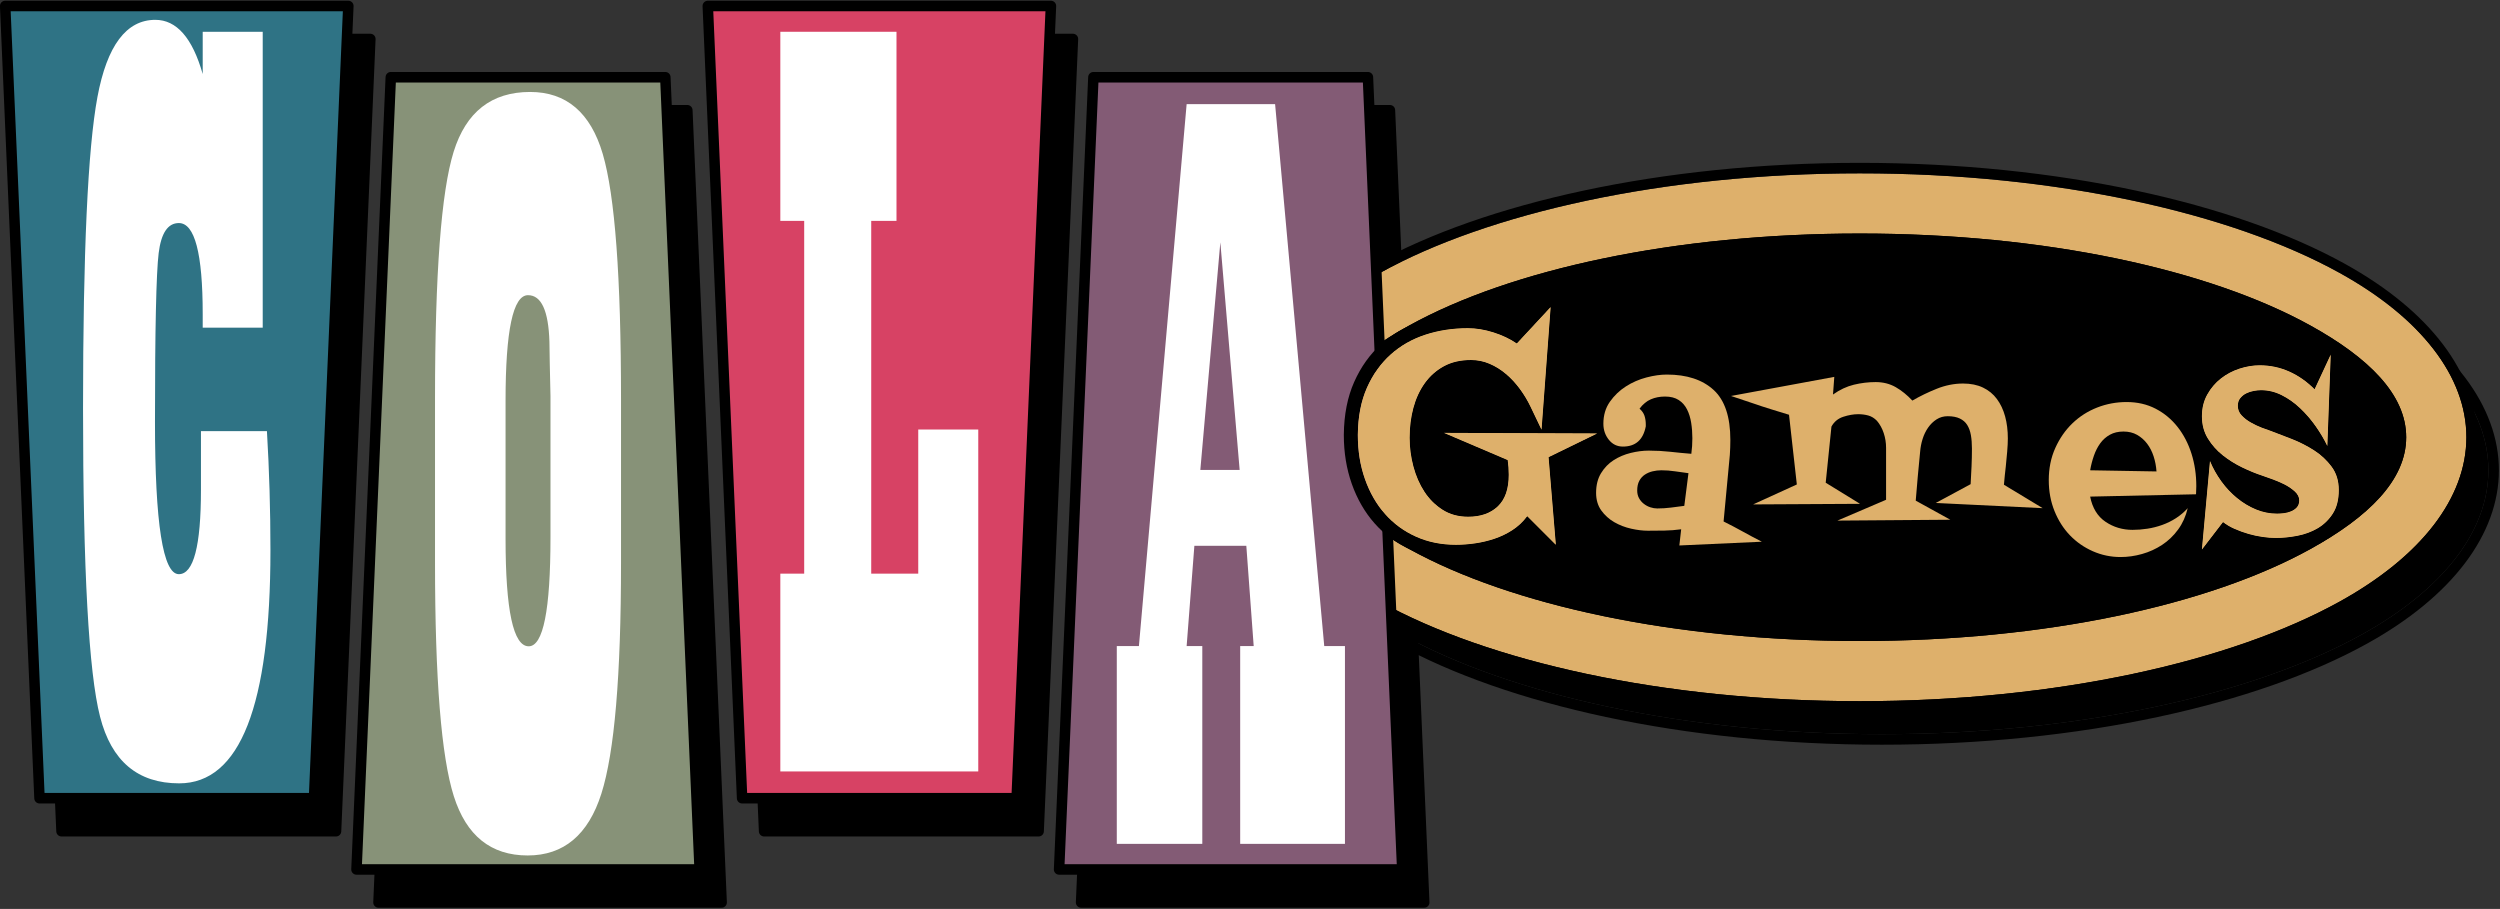 <?xml version="1.0" encoding="UTF-8" standalone="no"?>
<!DOCTYPE svg PUBLIC "-//W3C//DTD SVG 1.1//EN" "http://www.w3.org/Graphics/SVG/1.1/DTD/svg11.dtd">
<svg width="100%" height="100%" viewBox="0 0 3020 1098" version="1.1" xmlns="http://www.w3.org/2000/svg" xmlns:xlink="http://www.w3.org/1999/xlink" xml:space="preserve" xmlns:serif="http://www.serif.com/" style="fill-rule:evenodd;clip-rule:evenodd;stroke-linecap:round;stroke-linejoin:round;stroke-miterlimit:1.5;">
    <rect x="0" y="0" width="3020" height="1098" fill="#333333" stroke="none"/>
    <g transform="matrix(1,0,0,1,-113.411,-1383.83)">
        <g transform="matrix(0.968,0,0,0.968,-198.074,1244.97)">
            <g>
                <g transform="matrix(1,0,0,1,27.46,41.191)">
                    <g transform="matrix(0.735,0,0,1.198,1735.61,-1219.97)">
                        <path d="M1234.13,1318.66C899.738,1318.66 603.35,1359.96 419.537,1422.34C280.469,1469.54 204.224,1530.62 204.224,1593.58C204.224,1656.54 280.469,1717.62 419.537,1764.81C603.35,1827.2 899.738,1868.49 1234.13,1868.49C1568.52,1868.49 1864.9,1827.2 2048.72,1764.81C2187.78,1717.62 2264.03,1656.54 2264.03,1593.58C2264.03,1530.62 2187.78,1469.54 2048.72,1422.34C1864.9,1359.96 1568.52,1318.66 1234.13,1318.66ZM1234.13,1381.34C1548.01,1381.34 1826.71,1418.62 1999.25,1477.18C2097.82,1510.64 2161.85,1548.95 2161.85,1593.58C2161.85,1638.2 2097.82,1676.52 1999.25,1709.98C1826.71,1768.53 1548.01,1805.82 1234.13,1805.82C920.248,1805.82 641.544,1768.53 469.006,1709.98C370.43,1676.52 306.402,1638.2 306.402,1593.58C306.402,1548.95 370.43,1510.64 469.006,1477.18C641.544,1418.62 920.248,1381.34 1234.13,1381.34Z"/>
                        <path d="M1234.13,1307.71C896.154,1307.71 596.676,1349.71 410.893,1412.76C264.724,1462.37 186.37,1527.41 186.37,1593.58C186.37,1659.75 264.724,1724.79 410.893,1774.4C596.676,1837.45 896.154,1879.45 1234.13,1879.45C1572.1,1879.45 1871.58,1837.45 2057.36,1774.4C2203.53,1724.79 2281.88,1659.75 2281.88,1593.58C2281.88,1527.41 2203.53,1462.37 2057.36,1412.76C1871.58,1349.71 1572.1,1307.71 1234.13,1307.71ZM1234.13,1318.66C899.738,1318.66 603.35,1359.96 419.537,1422.34C280.469,1469.54 204.224,1530.62 204.224,1593.58C204.224,1656.54 280.469,1717.62 419.537,1764.81C603.35,1827.2 899.738,1868.49 1234.13,1868.49C1568.52,1868.49 1864.9,1827.2 2048.72,1764.81C2187.78,1717.62 2264.03,1656.54 2264.03,1593.58C2264.03,1530.62 2187.78,1469.54 2048.72,1422.34C1864.9,1359.96 1568.52,1318.66 1234.13,1318.66ZM1234.13,1381.34C1548.01,1381.34 1826.71,1418.62 1999.25,1477.18C2097.82,1510.64 2161.85,1548.95 2161.85,1593.58C2161.85,1638.2 2097.82,1676.52 1999.25,1709.98C1826.71,1768.53 1548.01,1805.82 1234.13,1805.82C920.248,1805.82 641.544,1768.53 469.006,1709.98C370.43,1676.52 306.402,1638.2 306.402,1593.58C306.402,1548.95 370.43,1510.64 469.006,1477.18C641.544,1418.62 920.248,1381.34 1234.13,1381.34ZM1234.13,1392.29C1544.42,1392.29 1820.03,1428.88 1990.6,1486.77C2037.91,1502.82 2077.04,1519.95 2104.23,1538.51C2129.3,1555.62 2144,1573.83 2144,1593.58C2144,1613.33 2129.3,1631.53 2104.23,1648.65C2077.04,1667.21 2037.91,1684.34 1990.6,1700.39C1820.03,1758.28 1544.42,1794.87 1234.13,1794.87C923.832,1794.87 648.219,1758.28 477.65,1700.39C430.342,1684.34 391.21,1667.21 364.018,1648.65C338.948,1631.53 324.256,1613.33 324.256,1593.58C324.256,1573.83 338.948,1555.62 364.018,1538.51C391.21,1519.95 430.342,1502.82 477.65,1486.77C648.219,1428.88 923.832,1392.29 1234.13,1392.29Z"/>
                    </g>
                    <g transform="matrix(-0.54,0,0,-0.542,976.266,1346.37)">
                        <path d="M1200,2205.59L407.02,2205.59L486.318,381.576L1120.7,381.576L1200,2205.59Z" style="stroke:black;stroke-width:24.25px;"/>
                    </g>
                    <g transform="matrix(-0.54,0,0,-0.542,1853.06,1346.37)">
                        <path d="M1200,2205.59L407.02,2205.59L486.318,381.576L1120.7,381.576L1200,2205.59Z" style="stroke:black;stroke-width:24.25px;"/>
                    </g>
                    <g transform="matrix(-0.54,0,0,0.542,2291.46,33.024)">
                        <path d="M1200,2205.59L407.02,2205.59L486.318,381.576L1120.7,381.576L1200,2205.59Z" style="stroke:black;stroke-width:24.25px;"/>
                    </g>
                    <g transform="matrix(-0.54,0,0,0.542,1414.66,33.024)">
                        <path d="M1200,2205.59L407.02,2205.59L486.318,381.576L1120.7,381.576L1200,2205.59Z" style="stroke:black;stroke-width:24.25px;"/>
                    </g>
                </g>
                <g transform="matrix(1,0,0,1,1548.27,-633.619)">
                    <g transform="matrix(0.735,0,0,1.198,187.335,-586.355)">
                        <ellipse cx="1234.13" cy="1593.58" rx="978.814" ry="243.579"/>
                    </g>
                    <g transform="matrix(0.735,0,0,1.198,187.335,-586.355)">
                        <path d="M1234.13,1318.66C899.738,1318.66 603.35,1359.96 419.537,1422.34C280.469,1469.54 204.224,1530.62 204.224,1593.58C204.224,1656.54 280.469,1717.62 419.537,1764.81C603.35,1827.2 899.738,1868.49 1234.13,1868.49C1568.52,1868.49 1864.9,1827.2 2048.72,1764.81C2187.78,1717.62 2264.03,1656.54 2264.03,1593.58C2264.03,1530.62 2187.78,1469.54 2048.72,1422.34C1864.9,1359.96 1568.52,1318.66 1234.13,1318.66ZM1234.13,1381.34C1548.01,1381.34 1826.71,1418.62 1999.25,1477.18C2097.82,1510.64 2161.85,1548.95 2161.85,1593.58C2161.85,1638.2 2097.82,1676.52 1999.25,1709.98C1826.71,1768.53 1548.01,1805.82 1234.13,1805.82C920.248,1805.82 641.544,1768.53 469.006,1709.98C370.43,1676.52 306.402,1638.2 306.402,1593.58C306.402,1548.95 370.43,1510.64 469.006,1477.18C641.544,1418.62 920.248,1381.34 1234.13,1381.34Z" style="fill:rgb(222,176,107);"/>
                        <path d="M1234.13,1307.71C896.154,1307.71 596.676,1349.71 410.893,1412.76C264.724,1462.37 186.37,1527.41 186.37,1593.58C186.37,1659.75 264.724,1724.79 410.893,1774.4C596.676,1837.45 896.154,1879.45 1234.13,1879.45C1572.1,1879.45 1871.58,1837.45 2057.36,1774.4C2203.53,1724.79 2281.88,1659.75 2281.88,1593.58C2281.88,1527.41 2203.53,1462.37 2057.36,1412.76C1871.58,1349.71 1572.1,1307.71 1234.13,1307.71ZM1234.13,1318.66C899.738,1318.66 603.35,1359.96 419.537,1422.34C280.469,1469.54 204.224,1530.62 204.224,1593.58C204.224,1656.54 280.469,1717.62 419.537,1764.81C603.35,1827.2 899.738,1868.49 1234.13,1868.49C1568.52,1868.49 1864.9,1827.2 2048.72,1764.81C2187.78,1717.62 2264.03,1656.54 2264.03,1593.58C2264.03,1530.62 2187.78,1469.54 2048.72,1422.34C1864.9,1359.96 1568.52,1318.66 1234.13,1318.66ZM1234.13,1381.34C1548.01,1381.34 1826.71,1418.62 1999.25,1477.18C2097.82,1510.64 2161.85,1548.95 2161.85,1593.58C2161.85,1638.2 2097.82,1676.52 1999.25,1709.98C1826.71,1768.53 1548.01,1805.82 1234.13,1805.82C920.248,1805.82 641.544,1768.53 469.006,1709.98C370.43,1676.52 306.402,1638.2 306.402,1593.58C306.402,1548.95 370.43,1510.64 469.006,1477.18C641.544,1418.62 920.248,1381.34 1234.13,1381.34ZM1234.13,1392.29C1544.42,1392.29 1820.03,1428.88 1990.6,1486.77C2037.91,1502.82 2077.04,1519.95 2104.23,1538.51C2129.3,1555.62 2144,1573.83 2144,1593.58C2144,1613.33 2129.3,1631.53 2104.23,1648.65C2077.04,1667.21 2037.91,1684.34 1990.6,1700.39C1820.03,1758.28 1544.42,1794.87 1234.13,1794.87C923.832,1794.87 648.219,1758.28 477.65,1700.39C430.342,1684.34 391.21,1667.21 364.018,1648.65C338.948,1631.53 324.256,1613.33 324.256,1593.58C324.256,1573.83 338.948,1555.62 364.018,1538.51C391.21,1519.95 430.342,1502.82 477.65,1486.77C648.219,1428.88 923.832,1392.29 1234.13,1392.29Z"/>
                    </g>
                </g>
                <g transform="matrix(1,0,0,1,17.403,-60.61)">
                    <g transform="matrix(1,0,0,1,0,-150)">
                        <g transform="matrix(-0.54,0,0,-0.542,958.863,1556.98)">
                            <path d="M1200,2205.59L407.02,2205.59L486.318,381.576L1120.7,381.576L1200,2205.59Z" style="fill:rgb(47,115,133);stroke:black;stroke-width:24.25px;"/>
                        </g>
                        <g transform="matrix(1.699,0,0,3.889,-121.841,-6069.53)">
                            <path d="M399.757,1675.49L399.757,1661.93L443.836,1661.93L443.836,1756.87L399.757,1756.87L399.757,1752.52C399.757,1733.05 393.915,1723.31 382.229,1723.31C374.152,1723.31 369.212,1726.53 367.407,1732.96C365.603,1739.39 364.701,1757.45 364.701,1787.12C364.701,1819.7 370.543,1835.98 382.229,1835.98C393.055,1835.98 398.469,1826.94 398.469,1808.86L398.469,1790.08L446.93,1790.08C448.648,1802.71 449.507,1815.47 449.507,1828.33C449.507,1878.18 427.167,1903.1 382.487,1903.1C352.07,1903.1 332.694,1895.97 324.359,1881.71C316.025,1867.46 311.857,1834.48 311.857,1782.78C311.857,1732.7 315.38,1699.4 322.426,1682.88C329.472,1666.36 343.649,1658.1 364.958,1658.1C380.596,1658.1 392.196,1663.9 399.757,1675.49Z" style="fill:white;fill-rule:nonzero;"/>
                        </g>
                    </g>
                    <g transform="matrix(1,0,0,1,10.221,-60)">
                        <g transform="matrix(-0.54,0,0,0.542,1387.04,153.634)">
                            <path d="M1200,2205.59L407.02,2205.59L486.318,381.576L1120.7,381.576L1200,2205.59Z" style="fill:rgb(135,146,120);stroke:black;stroke-width:24.25px;"/>
                        </g>
                        <g transform="matrix(1.699,0,0,3.889,41.786,-6069.53)">
                            <path d="M468.067,1809.21L468.067,1756.35C468.067,1716.47 472.621,1690.13 481.729,1677.32C490.837,1664.51 509.568,1658.1 537.923,1658.1C564.559,1658.1 582.345,1664.74 591.281,1678.01C600.218,1691.29 604.686,1717.51 604.686,1756.69L604.686,1809.21C604.686,1845.37 599.874,1870.06 590.25,1883.28C580.627,1896.49 562.583,1903.1 536.118,1903.1C509.138,1903.1 491.051,1896.76 481.858,1884.06C472.664,1871.37 468.067,1846.42 468.067,1809.21ZM519.879,1757.22L519.879,1801.38C519.879,1824.45 525.55,1835.98 536.892,1835.98C547.546,1835.98 552.874,1824.33 552.874,1801.03L552.874,1755.65L552.358,1745.39L552.1,1738.26C551.413,1728.29 546.171,1723.31 536.376,1723.31C525.378,1723.31 519.879,1734.61 519.879,1757.22Z" style="fill:white;fill-rule:nonzero;"/>
                        </g>
                    </g>
                    <g transform="matrix(1,0,0,1,20.442,-150)">
                        <g transform="matrix(-0.54,0,0,-0.542,1815.22,1556.98)">
                            <path d="M1200,2205.59L407.02,2205.59L486.318,381.576L1120.7,381.576L1200,2205.59Z" style="fill:rgb(215,66,100);stroke:black;stroke-width:24.25px;"/>
                        </g>
                        <g transform="matrix(1.699,0,0,3.889,192.274,-6069.53)">
                            <path d="M772.495,1789.56L772.495,1899.28L627.112,1899.28L627.112,1835.81L644.64,1835.81L644.64,1722.61L627.112,1722.61L627.112,1661.93L712.434,1661.93L712.434,1722.61L693.874,1722.61L693.874,1835.81L728.416,1835.81L728.416,1789.56L772.495,1789.56Z" style="fill:white;fill-rule:nonzero;"/>
                        </g>
                    </g>
                    <g transform="matrix(1,0,0,1,0,-60)">
                        <g transform="matrix(-0.54,0,0,0.542,2274.06,153.634)">
                            <path d="M1200,2205.59L407.02,2205.59L486.318,381.576L1120.7,381.576L1200,2205.59Z" style="fill:rgb(131,91,117);stroke:black;stroke-width:24.25px;"/>
                        </g>
                        <g transform="matrix(1.05,0,0,1.05,-161.533,-1551.5)">
                            <path d="M1872.67,2732.07L1771.04,2732.07L1771.04,2496.97L1797.33,2496.97L1854.06,1852.86L1959.19,1852.86L2017.6,2496.97L2042.21,2496.97L2042.21,2732.07L1917.69,2732.07L1917.69,2496.97L1933.75,2496.97L1924.99,2377.81L1863.24,2377.81L1854.06,2496.97L1872.67,2496.97L1872.67,2732.07ZM1917.06,2287.63L1894.11,2017.11L1870.33,2287.63L1917.06,2287.63Z" style="fill:white;fill-rule:nonzero;"/>
                        </g>
                    </g>
                </g>
                <g transform="matrix(0.865,0,0,1.196,1586.03,-2130.79)">
                    <g transform="matrix(1,0,0,1,2.481,0)">
                        <path d="M840.248,2353.82L770.055,2378.56L780.565,2469.98L739.275,2440.11C733.269,2445.95 726.199,2450.77 718.066,2454.6C709.934,2458.42 701.3,2461.43 692.166,2463.65C683.032,2465.86 673.711,2467.47 664.201,2468.47C654.692,2469.48 645.433,2469.98 636.424,2469.98C615.404,2469.98 596.197,2467.17 578.805,2461.53C561.413,2455.9 546.524,2448.01 534.137,2437.85C521.75,2427.69 512.115,2415.57 505.233,2401.49C498.352,2387.41 494.911,2372.02 494.911,2355.32C495.161,2336.42 499.54,2320.02 508.049,2306.14C516.557,2292.26 527.943,2280.7 542.207,2271.44C556.471,2262.19 573.175,2255.3 592.319,2250.77C611.462,2246.25 631.92,2243.99 653.691,2243.99C665.453,2243.99 677.715,2245.44 690.477,2248.36C703.24,2251.28 714.501,2255.15 724.26,2259.98L773.058,2221.96L759.92,2349.89L744.154,2326.06C739.9,2319.62 734.77,2313.43 728.764,2307.5C722.759,2301.57 716.065,2296.34 708.682,2291.81C701.3,2287.28 693.355,2283.71 684.847,2281.1C676.338,2278.48 667.455,2277.18 658.195,2277.18C643.181,2277.18 630.168,2279.34 619.157,2283.66C608.147,2287.99 598.95,2293.87 591.568,2301.31C584.186,2308.76 578.68,2317.36 575.052,2327.11C571.423,2336.87 569.609,2347.28 569.609,2358.34C569.609,2368.4 571.423,2378.36 575.052,2388.21C578.68,2398.07 583.998,2406.87 591.005,2414.62C598.012,2422.36 606.77,2428.64 617.28,2433.47C627.791,2438.3 640.053,2440.72 654.066,2440.72C672.084,2440.72 686.348,2437.09 696.858,2429.85C707.369,2422.61 712.624,2411.65 712.624,2396.96C712.624,2394.35 712.499,2391.73 712.248,2389.12C711.998,2386.5 711.623,2383.99 711.122,2381.58L619.157,2353.21L840.248,2353.82Z" style="fill:rgb(222,176,107);fill-rule:nonzero;"/>
                        <path d="M781.314,2339.03L793.224,2223.04C793.861,2216.85 789.016,2211.03 781.142,2208.55C773.268,2206.06 764.084,2207.45 758.239,2212L720.488,2241.41C713.1,2238.71 705.13,2236.37 696.569,2234.41C681.696,2231.01 667.397,2229.36 653.691,2229.36C629.689,2229.36 607.142,2231.88 586.037,2236.87C564.127,2242.05 545.032,2249.96 528.707,2260.55C512.389,2271.14 499.296,2284.33 489.563,2300.21C480.049,2315.73 474.97,2334.04 474.69,2355.18C474.689,2355.23 474.689,2355.28 474.689,2355.32C474.689,2373.79 478.558,2390.8 486.168,2406.37C493.964,2422.32 504.94,2436.02 518.972,2447.53C533.276,2459.26 550.46,2468.38 570.543,2474.89C590.434,2481.33 612.383,2484.61 636.424,2484.61C646.382,2484.61 656.616,2484.06 667.127,2482.95C677.825,2481.82 688.312,2480.01 698.587,2477.52C709.341,2474.91 719.507,2471.36 729.082,2466.86C732.802,2465.12 736.345,2463.2 739.71,2461.12C739.71,2461.12 766.266,2480.33 766.266,2480.33C772.266,2484.67 781.374,2485.84 789.072,2483.26C796.77,2480.67 801.421,2474.89 800.717,2468.77L791.354,2387.32C791.354,2387.32 849.106,2366.97 849.106,2366.97C857.559,2363.99 862.058,2357.19 859.962,2350.55C857.866,2343.92 849.728,2339.21 840.325,2339.19L781.314,2339.03ZM840.248,2353.82L770.055,2378.56L780.565,2469.98L739.275,2440.11C733.269,2445.95 726.199,2450.77 718.066,2454.6C709.934,2458.42 701.3,2461.43 692.166,2463.65C683.032,2465.86 673.711,2467.47 664.201,2468.47C654.692,2469.48 645.433,2469.98 636.424,2469.98C615.404,2469.98 596.197,2467.17 578.805,2461.53C561.413,2455.9 546.524,2448.01 534.137,2437.85C521.75,2427.69 512.115,2415.57 505.233,2401.49C498.352,2387.41 494.911,2372.02 494.911,2355.32C495.161,2336.42 499.54,2320.02 508.049,2306.14C516.557,2292.26 527.943,2280.7 542.207,2271.44C556.471,2262.19 573.175,2255.3 592.319,2250.77C611.462,2246.25 631.92,2243.99 653.691,2243.99C665.453,2243.99 677.715,2245.44 690.477,2248.36C703.24,2251.28 714.501,2255.15 724.26,2259.98L773.058,2221.96L759.92,2349.89L744.154,2326.06C739.9,2319.62 734.77,2313.43 728.764,2307.5C722.759,2301.57 716.065,2296.34 708.682,2291.81C701.3,2287.28 693.355,2283.71 684.847,2281.1C676.338,2278.48 667.455,2277.18 658.195,2277.18C643.181,2277.18 630.168,2279.34 619.157,2283.66C608.147,2287.99 598.95,2293.87 591.568,2301.31C584.186,2308.76 578.68,2317.36 575.052,2327.11C571.423,2336.87 569.609,2347.28 569.609,2358.34C569.609,2368.4 571.423,2378.36 575.052,2388.21C578.68,2398.07 583.998,2406.87 591.005,2414.62C598.012,2422.36 606.77,2428.64 617.28,2433.47C627.791,2438.3 640.053,2440.72 654.066,2440.72C672.084,2440.72 686.348,2437.09 696.858,2429.85C707.369,2422.61 712.624,2411.65 712.624,2396.96C712.624,2394.35 712.499,2391.73 712.248,2389.12C711.998,2386.5 711.623,2383.99 711.122,2381.58L619.157,2353.21L840.248,2353.82ZM730.222,2338.89L725.911,2332.37C722.191,2326.74 717.7,2321.33 712.449,2316.14C707.409,2311.16 701.803,2306.77 695.608,2302.97C689.823,2299.42 683.607,2296.61 676.939,2294.56C670.956,2292.72 664.707,2291.8 658.195,2291.8C646.911,2291.8 637.081,2293.27 628.806,2296.52C620.499,2299.78 613.567,2304.23 607.998,2309.84C601.974,2315.92 597.54,2322.95 594.579,2330.91C591.393,2339.48 589.831,2348.63 589.831,2358.34C589.831,2367.13 591.421,2375.83 594.593,2384.45C597.635,2392.71 602.049,2400.11 607.925,2406.6C613.315,2412.56 620.035,2417.41 628.12,2421.12C635.519,2424.52 644.201,2426.09 654.066,2426.09C666.125,2426.09 675.878,2424.11 682.912,2419.26C689.956,2414.41 692.402,2406.8 692.402,2396.96C692.402,2395.19 692.336,2393.42 692.201,2391.64L611.227,2366.67C602.375,2363.94 597.409,2357.08 599.352,2350.26C601.296,2343.44 609.611,2338.56 619.234,2338.58L730.222,2338.89Z"/>
                    </g>
                    <g transform="matrix(1,0,0,1,2.481,0)">
                        <path d="M840.248,2353.82L770.055,2378.56L780.565,2469.98L739.275,2440.11C733.269,2445.95 726.199,2450.77 718.066,2454.6C709.934,2458.42 701.3,2461.43 692.166,2463.65C683.032,2465.86 673.711,2467.47 664.201,2468.47C654.692,2469.48 645.433,2469.98 636.424,2469.98C615.404,2469.98 596.197,2467.17 578.805,2461.53C561.413,2455.9 546.524,2448.01 534.137,2437.85C521.75,2427.69 512.115,2415.57 505.233,2401.49C498.352,2387.41 494.911,2372.02 494.911,2355.32C495.161,2336.42 499.54,2320.02 508.049,2306.14C516.557,2292.26 527.943,2280.7 542.207,2271.44C556.471,2262.19 573.175,2255.3 592.319,2250.77C611.462,2246.25 631.92,2243.99 653.691,2243.99C665.453,2243.99 677.715,2245.44 690.477,2248.36C703.24,2251.28 714.501,2255.15 724.26,2259.98L773.058,2221.96L759.92,2349.89L744.154,2326.06C739.9,2319.62 734.77,2313.43 728.764,2307.5C722.759,2301.57 716.065,2296.34 708.682,2291.81C701.3,2287.28 693.355,2283.71 684.847,2281.1C676.338,2278.48 667.455,2277.18 658.195,2277.18C643.181,2277.18 630.168,2279.34 619.157,2283.66C608.147,2287.99 598.95,2293.87 591.568,2301.31C584.186,2308.76 578.68,2317.36 575.052,2327.11C571.423,2336.87 569.609,2347.28 569.609,2358.34C569.609,2368.4 571.423,2378.36 575.052,2388.21C578.68,2398.07 583.998,2406.87 591.005,2414.62C598.012,2422.36 606.77,2428.64 617.28,2433.47C627.791,2438.3 640.053,2440.72 654.066,2440.72C672.084,2440.72 686.348,2437.09 696.858,2429.85C707.369,2422.61 712.624,2411.65 712.624,2396.96C712.624,2394.35 712.499,2391.73 712.248,2389.12C711.998,2386.5 711.623,2383.99 711.122,2381.58L619.157,2353.21L840.248,2353.82Z" style="fill:rgb(222,176,107);fill-rule:nonzero;"/>
                    </g>
                    <g transform="matrix(1,0,0,1,8.685,6.144)">
                        <path d="M1071.55,2460.63L952.558,2464.55L955.186,2447.66C947.178,2448.46 939.17,2448.91 931.162,2449.01C923.154,2449.11 915.147,2449.16 907.139,2449.16C899.882,2449.16 891.874,2448.46 883.115,2447.05C874.357,2445.64 866.224,2443.38 858.716,2440.26C851.209,2437.14 844.953,2433.07 839.948,2428.04C834.943,2423.01 832.441,2416.88 832.441,2409.64C832.441,2401.59 834.818,2394.75 839.573,2389.12C844.327,2383.49 850.396,2378.96 857.778,2375.54C865.16,2372.12 873.356,2369.61 882.365,2368C891.373,2366.39 900.132,2365.58 908.64,2365.58C919.151,2365.58 929.411,2365.99 939.42,2366.79C949.43,2367.6 959.565,2368.3 969.825,2368.9C970.326,2366.29 970.701,2363.62 970.951,2360.91C971.201,2358.19 971.327,2355.43 971.327,2352.61C971.327,2347.18 970.763,2341.85 969.637,2336.62C968.511,2331.39 966.509,2326.71 963.631,2322.59C960.754,2318.46 956.75,2315.19 951.62,2312.78C946.49,2310.37 939.921,2309.16 931.913,2309.16C924.406,2309.16 917.586,2310.11 911.455,2312.03C905.325,2313.94 899.882,2317.2 895.127,2321.83C898.63,2324.05 901.008,2326.51 902.259,2329.22C903.51,2331.94 904.136,2335.01 904.136,2338.43L904.136,2340.24C900.382,2354.32 889.371,2361.36 871.104,2361.36C862.845,2361.36 856.089,2358.99 850.834,2354.27C845.579,2349.54 842.951,2343.96 842.951,2337.52C842.951,2328.67 846.079,2321.03 852.335,2314.59C858.591,2308.15 866.286,2302.82 875.42,2298.6C884.554,2294.37 894.439,2291.26 905.074,2289.24C915.71,2287.23 925.532,2286.23 934.541,2286.23C963.319,2286.23 985.778,2291.56 1001.92,2302.22C1018.06,2312.88 1026.13,2330.28 1026.13,2354.42C1026.13,2357.03 1026.07,2359.65 1025.94,2362.26C1025.82,2364.88 1025.63,2367.49 1025.38,2370.11L1016.37,2439.51C1025.88,2442.93 1035.14,2446.45 1044.15,2450.07C1053.16,2453.69 1062.29,2457.21 1071.55,2460.63ZM965.696,2389.12C959.19,2388.51 952.683,2387.86 946.177,2387.16C939.671,2386.45 933.164,2386.1 926.658,2386.1C922.404,2386.1 918.212,2386.45 914.083,2387.16C909.954,2387.86 906.2,2389.02 902.822,2390.63C899.444,2392.24 896.754,2394.4 894.752,2397.11C892.75,2399.83 891.749,2403.2 891.749,2407.22C891.749,2410.24 892.625,2412.91 894.376,2415.22C896.128,2417.53 898.443,2419.49 901.321,2421.1C904.198,2422.71 907.326,2423.92 910.705,2424.72C914.083,2425.53 917.399,2425.93 920.652,2425.93C927.158,2425.93 933.727,2425.63 940.359,2425.03C946.99,2424.42 953.434,2423.82 959.69,2423.21L965.696,2389.12Z" style="fill:rgb(222,176,107);fill-rule:nonzero;"/>
                    </g>
                    <g transform="matrix(1,0,0,1,9.925,6.144)">
                        <path d="M1475.52,2425.63L1321.24,2420.2L1371.54,2400.58C1372.04,2394.35 1372.48,2388.16 1372.86,2382.03C1373.23,2375.89 1373.42,2369.71 1373.42,2363.47C1373.42,2358.24 1372.92,2353.56 1371.92,2349.44C1370.92,2345.32 1369.16,2341.8 1366.66,2338.88C1364.16,2335.96 1360.59,2333.7 1355.96,2332.09C1351.34,2330.48 1345.52,2329.68 1338.51,2329.68C1332.5,2329.68 1327.12,2330.78 1322.37,2333C1317.62,2335.21 1313.55,2338.08 1310.17,2341.6C1306.79,2345.12 1304.16,2349.04 1302.29,2353.36C1300.41,2357.69 1299.22,2362.06 1298.72,2366.49C1297.47,2374.94 1296.34,2383.49 1295.34,2392.14C1294.34,2400.78 1293.34,2409.33 1292.34,2417.78L1342.26,2437.7L1179.36,2438.6L1249.55,2416.88L1249.55,2362.57C1249.55,2357.34 1248.42,2352.26 1246.17,2347.33C1243.92,2342.4 1240.66,2338.12 1236.41,2334.51C1232.66,2331.69 1228.46,2329.83 1223.84,2328.92C1219.21,2328.02 1214.39,2327.57 1209.38,2327.57C1202.63,2327.57 1195.43,2328.47 1187.8,2330.28C1180.17,2332.09 1174.48,2335.51 1170.72,2340.54L1162.46,2399.08L1212.01,2421.1L1057.74,2421.71L1120.8,2400.89L1109.54,2328.17C1102.28,2326.56 1093.9,2324.7 1084.39,2322.59C1074.88,2320.47 1065.74,2318.31 1056.99,2316.1C1046.97,2313.68 1036.59,2311.17 1025.83,2308.56L1174.85,2288.64L1172.97,2307.05C1182.73,2302.02 1192.81,2298.6 1203.19,2296.79C1213.58,2294.98 1224.02,2294.07 1234.53,2294.07C1245.29,2294.07 1254.93,2295.83 1263.44,2299.35C1271.94,2302.87 1279.95,2307.55 1287.46,2313.38C1298.47,2308.76 1310.23,2304.63 1322.75,2301.01C1335.26,2297.39 1347.89,2295.58 1360.66,2295.58C1371.67,2295.58 1381.24,2296.99 1389.37,2299.8C1397.51,2302.62 1404.2,2306.59 1409.45,2311.72C1414.71,2316.85 1418.65,2322.89 1421.28,2329.83C1423.91,2336.77 1425.22,2344.46 1425.22,2352.91C1425.22,2356.73 1424.91,2361.31 1424.28,2366.64C1423.66,2371.97 1422.97,2377.25 1422.22,2382.48C1421.22,2388.51 1420.34,2394.75 1419.59,2401.19L1475.52,2425.63Z" style="fill:rgb(222,176,107);fill-rule:nonzero;"/>
                    </g>
                    <g transform="matrix(1,0,0,1,0,6.144)">
                        <path d="M1912.6,2406.62C1912.6,2416.68 1909.72,2424.92 1903.96,2431.36C1898.21,2437.8 1890.95,2442.88 1882.19,2446.6C1873.43,2450.32 1863.67,2452.93 1852.91,2454.44C1842.15,2455.95 1831.77,2456.71 1821.76,2456.71C1816,2456.71 1809.68,2456.36 1802.8,2455.65C1795.92,2454.95 1789.1,2453.89 1782.34,2452.48C1775.59,2451.07 1769.02,2449.36 1762.64,2447.35C1756.26,2445.34 1750.56,2442.93 1745.56,2440.11L1715.15,2468.78L1726.79,2376.45C1731.04,2383.89 1736.49,2390.93 1743.12,2397.57C1749.75,2404.2 1757.32,2410.04 1765.83,2415.07C1774.34,2420.1 1783.47,2424.07 1793.23,2426.99C1802.99,2429.9 1813.12,2431.36 1823.63,2431.36C1826.39,2431.36 1829.58,2431.21 1833.21,2430.91C1836.84,2430.61 1840.34,2429.95 1843.72,2428.95C1847.1,2427.94 1849.91,2426.53 1852.16,2424.72C1854.41,2422.91 1855.54,2420.5 1855.54,2417.48C1855.54,2414.06 1853.29,2410.89 1848.78,2407.98C1844.28,2405.06 1839.03,2402.55 1833.02,2400.43C1827.01,2398.32 1821.01,2396.51 1815,2395C1809,2393.49 1804.49,2392.34 1801.49,2391.53C1792.98,2389.52 1783.66,2386.76 1773.52,2383.24C1763.39,2379.71 1754,2375.49 1745.37,2370.56C1736.74,2365.63 1729.54,2359.8 1723.79,2353.06C1718.03,2346.32 1715.15,2338.53 1715.15,2329.68C1715.15,2321.23 1717.72,2313.68 1722.85,2307.05C1727.98,2300.41 1734.55,2294.83 1742.56,2290.3C1750.56,2285.78 1759.51,2282.36 1769.39,2280.04C1779.28,2277.73 1788.98,2276.57 1798.49,2276.57C1813.5,2276.57 1827.7,2278.73 1841.09,2283.06C1854.48,2287.38 1866.68,2293.57 1877.69,2301.62L1900.96,2265.41L1896.08,2360.76C1891.58,2353.92 1885.94,2347.03 1879.19,2340.09C1872.43,2333.15 1864.92,2326.86 1856.67,2321.23C1848.41,2315.6 1839.53,2311.07 1830.02,2307.65C1820.51,2304.23 1810.62,2302.52 1800.36,2302.52C1797.36,2302.52 1793.92,2302.77 1790.04,2303.28C1786.16,2303.78 1782.53,2304.63 1779.15,2305.84C1775.78,2307.05 1772.9,2308.71 1770.52,2310.82C1768.14,2312.93 1766.95,2315.6 1766.95,2318.81C1766.95,2322.64 1768.77,2325.95 1772.4,2328.77C1776.03,2331.59 1780.4,2334.05 1785.54,2336.16C1790.66,2338.28 1795.92,2340.09 1801.3,2341.6C1806.68,2343.1 1811.12,2344.26 1814.63,2345.07C1823.63,2347.48 1833.77,2350.3 1845.03,2353.51C1856.29,2356.73 1866.93,2360.66 1876.94,2365.28C1886.95,2369.91 1895.39,2375.59 1902.27,2382.33C1909.16,2389.07 1912.6,2397.16 1912.6,2406.62Z" style="fill:rgb(222,176,107);fill-rule:nonzero;"/>
                        <path d="M1711.97,2366.5C1709,2368.8 1707.07,2371.8 1706.65,2375.12L1695.02,2467.45C1694.2,2473.93 1699.4,2480.03 1707.79,2482.4C1716.17,2484.77 1725.72,2482.85 1731.2,2477.68L1750.55,2459.43C1751.86,2459.89 1753.2,2460.34 1754.56,2460.76C1761.74,2463.03 1769.14,2464.95 1776.75,2466.54C1784.42,2468.14 1792.16,2469.34 1799.97,2470.14C1799.97,2470.14 1799.97,2470.14 1799.97,2470.14C1807.88,2470.95 1815.14,2471.34 1821.76,2471.34C1833,2471.34 1844.67,2470.5 1856.76,2468.81C1869.88,2466.97 1881.76,2463.75 1892.43,2459.21C1903.89,2454.35 1913.41,2447.73 1920.94,2439.31C1928.57,2430.78 1932.82,2419.94 1932.82,2406.62C1932.82,2393.76 1927.9,2382.8 1918.54,2373.64C1916.8,2371.93 1914.98,2370.28 1913.07,2368.69C1914.99,2366.54 1916.15,2364 1916.29,2361.3L1921.17,2265.95C1921.52,2258.99 1915.05,2252.81 1905.69,2251.18C1896.33,2249.55 1886.68,2252.92 1882.62,2259.24L1870.42,2278.23C1863.69,2274.91 1856.66,2272.07 1849.33,2269.7C1833.35,2264.54 1816.41,2261.94 1798.49,2261.94C1786.94,2261.94 1775.17,2263.32 1763.17,2266.12C1750.99,2268.97 1739.97,2273.2 1730.11,2278.77C1719.99,2284.49 1711.68,2291.53 1705.2,2299.91C1698.44,2308.65 1694.93,2318.55 1694.93,2329.68C1694.93,2341.45 1698.93,2351.79 1706.58,2360.75C1708.28,2362.73 1710.07,2364.65 1711.97,2366.5ZM1912.6,2406.62C1912.6,2416.68 1909.72,2424.92 1903.96,2431.36C1898.21,2437.8 1890.95,2442.88 1882.19,2446.6C1873.43,2450.32 1863.67,2452.93 1852.91,2454.44C1842.15,2455.95 1831.77,2456.71 1821.76,2456.71C1816,2456.71 1809.68,2456.36 1802.8,2455.65C1795.92,2454.95 1789.1,2453.89 1782.34,2452.48C1775.59,2451.07 1769.02,2449.36 1762.64,2447.35C1756.26,2445.34 1750.56,2442.93 1745.56,2440.11L1715.15,2468.78L1726.79,2376.45C1731.04,2383.89 1736.49,2390.93 1743.12,2397.57C1749.75,2404.2 1757.32,2410.04 1765.83,2415.07C1774.34,2420.1 1783.47,2424.07 1793.23,2426.99C1802.99,2429.9 1813.12,2431.36 1823.63,2431.36C1826.39,2431.36 1829.58,2431.21 1833.21,2430.91C1836.84,2430.61 1840.34,2429.95 1843.72,2428.95C1847.1,2427.94 1849.91,2426.53 1852.16,2424.72C1854.41,2422.91 1855.54,2420.5 1855.54,2417.48C1855.54,2414.06 1853.29,2410.89 1848.78,2407.98C1844.28,2405.06 1839.03,2402.55 1833.02,2400.43C1827.01,2398.32 1821.01,2396.51 1815,2395C1809,2393.49 1804.49,2392.34 1801.49,2391.53C1792.98,2389.52 1783.66,2386.76 1773.52,2383.24C1763.39,2379.71 1754,2375.49 1745.37,2370.56C1736.74,2365.63 1729.54,2359.8 1723.79,2353.06C1718.03,2346.32 1715.15,2338.53 1715.15,2329.68C1715.15,2321.23 1717.72,2313.68 1722.85,2307.05C1727.98,2300.41 1734.55,2294.83 1742.56,2290.3C1750.56,2285.78 1759.51,2282.36 1769.39,2280.04C1779.28,2277.73 1788.98,2276.57 1798.49,2276.57C1813.5,2276.57 1827.7,2278.73 1841.09,2283.06C1854.48,2287.38 1866.68,2293.57 1877.69,2301.62L1900.96,2265.41L1896.08,2360.76C1891.58,2353.92 1885.94,2347.03 1879.19,2340.09C1872.43,2333.15 1864.92,2326.86 1856.67,2321.23C1848.41,2315.6 1839.53,2311.07 1830.02,2307.65C1820.51,2304.23 1810.62,2302.52 1800.36,2302.52C1797.36,2302.52 1793.92,2302.77 1790.04,2303.28C1786.16,2303.78 1782.53,2304.63 1779.15,2305.84C1775.78,2307.05 1772.9,2308.71 1770.52,2310.82C1768.14,2312.93 1766.95,2315.6 1766.95,2318.81C1766.95,2322.64 1768.77,2325.95 1772.4,2328.77C1776.03,2331.59 1780.4,2334.05 1785.54,2336.16C1790.66,2338.28 1795.92,2340.09 1801.3,2341.6C1806.68,2343.1 1811.12,2344.26 1814.63,2345.07C1823.63,2347.48 1833.77,2350.3 1845.03,2353.51C1856.29,2356.73 1866.93,2360.66 1876.94,2365.28C1886.95,2369.91 1895.39,2375.59 1902.27,2382.33C1909.16,2389.07 1912.6,2397.16 1912.6,2406.62ZM1770.42,2398.33C1773.03,2400.25 1775.76,2402.05 1778.62,2403.74C1785.56,2407.84 1793,2411.09 1800.95,2413.47C1808.23,2415.64 1815.79,2416.73 1823.63,2416.73C1825.71,2416.73 1828.12,2416.61 1830.86,2416.38C1828.8,2415.36 1826.57,2414.43 1824.18,2413.59C1818.91,2411.74 1813.64,2410.15 1808.37,2408.82C1802.43,2407.33 1797.91,2406.17 1794.84,2405.35C1787.29,2403.55 1779.15,2401.22 1770.42,2398.33ZM1853.88,2340.33C1850.38,2337.34 1846.68,2334.53 1842.8,2331.87C1836.04,2327.27 1828.79,2323.55 1821.02,2320.75C1814.39,2318.37 1807.51,2317.15 1800.36,2317.15C1798.39,2317.15 1796.15,2317.35 1793.61,2317.68C1793.61,2317.68 1793.61,2317.68 1793.61,2317.68C1791.65,2317.93 1789.81,2318.35 1788.11,2318.96L1787.65,2319.14C1789.86,2320.78 1792.5,2322.2 1795.54,2323.45C1799.79,2325.2 1804.15,2326.7 1808.61,2327.95C1813.51,2329.33 1817.55,2330.39 1820.74,2331.12C1821.05,2331.19 1821.35,2331.27 1821.65,2331.35C1830.78,2333.79 1841.05,2336.65 1852.46,2339.91L1853.88,2340.33Z"/>
                    </g>
                    <g transform="matrix(1,0,0,1,0,6.144)">
                        <path d="M1912.6,2406.62C1912.6,2416.68 1909.72,2424.92 1903.96,2431.36C1898.21,2437.8 1890.95,2442.88 1882.19,2446.6C1873.43,2450.32 1863.67,2452.93 1852.91,2454.44C1842.15,2455.95 1831.77,2456.71 1821.76,2456.71C1816,2456.71 1809.68,2456.36 1802.8,2455.65C1795.92,2454.95 1789.1,2453.89 1782.34,2452.48C1775.59,2451.07 1769.02,2449.36 1762.64,2447.35C1756.26,2445.34 1750.56,2442.93 1745.56,2440.11L1715.15,2468.78L1726.79,2376.45C1731.04,2383.89 1736.49,2390.93 1743.12,2397.57C1749.75,2404.2 1757.32,2410.04 1765.83,2415.07C1774.34,2420.1 1783.47,2424.07 1793.23,2426.99C1802.99,2429.9 1813.12,2431.36 1823.63,2431.36C1826.39,2431.36 1829.58,2431.21 1833.21,2430.91C1836.84,2430.61 1840.34,2429.95 1843.72,2428.95C1847.1,2427.94 1849.91,2426.53 1852.16,2424.72C1854.41,2422.91 1855.54,2420.5 1855.54,2417.48C1855.54,2414.06 1853.29,2410.89 1848.78,2407.98C1844.28,2405.06 1839.03,2402.55 1833.02,2400.43C1827.01,2398.32 1821.01,2396.51 1815,2395C1809,2393.49 1804.49,2392.34 1801.49,2391.53C1792.98,2389.52 1783.66,2386.76 1773.52,2383.24C1763.39,2379.71 1754,2375.49 1745.37,2370.56C1736.74,2365.63 1729.54,2359.8 1723.79,2353.06C1718.03,2346.32 1715.15,2338.53 1715.15,2329.68C1715.15,2321.23 1717.72,2313.68 1722.85,2307.05C1727.98,2300.41 1734.55,2294.83 1742.56,2290.3C1750.56,2285.78 1759.51,2282.36 1769.39,2280.04C1779.28,2277.73 1788.98,2276.57 1798.49,2276.57C1813.5,2276.57 1827.7,2278.73 1841.09,2283.06C1854.48,2287.38 1866.68,2293.57 1877.69,2301.62L1900.96,2265.41L1896.08,2360.76C1891.58,2353.92 1885.94,2347.03 1879.19,2340.09C1872.43,2333.15 1864.92,2326.86 1856.67,2321.23C1848.41,2315.6 1839.53,2311.07 1830.02,2307.65C1820.51,2304.23 1810.62,2302.52 1800.36,2302.52C1797.36,2302.52 1793.92,2302.77 1790.04,2303.28C1786.16,2303.78 1782.53,2304.63 1779.15,2305.84C1775.78,2307.05 1772.9,2308.71 1770.52,2310.82C1768.14,2312.93 1766.95,2315.6 1766.95,2318.81C1766.95,2322.64 1768.77,2325.95 1772.4,2328.77C1776.03,2331.59 1780.4,2334.05 1785.54,2336.16C1790.66,2338.28 1795.92,2340.09 1801.3,2341.6C1806.68,2343.1 1811.12,2344.26 1814.63,2345.07C1823.63,2347.48 1833.77,2350.3 1845.03,2353.51C1856.29,2356.73 1866.93,2360.66 1876.94,2365.28C1886.95,2369.91 1895.39,2375.59 1902.27,2382.33C1909.16,2389.07 1912.6,2397.16 1912.6,2406.62Z" style="fill:rgb(222,176,107);fill-rule:nonzero;"/>
                    </g>
                    <g transform="matrix(1,0,0,1,18.61,6.144)">
                        <path d="M1688.43,2402.7C1688.43,2404.1 1688.37,2405.51 1688.24,2406.92C1688.12,2408.33 1688.05,2409.74 1688.05,2411.14L1535.28,2413.56C1538.53,2425.43 1545.91,2434.18 1557.42,2439.81C1568.94,2445.44 1581.95,2448.26 1596.46,2448.26C1603.47,2448.26 1610.6,2447.86 1617.86,2447.05C1625.12,2446.25 1632.25,2444.94 1639.25,2443.13C1646.26,2441.32 1652.89,2438.95 1659.15,2436.04C1665.4,2433.12 1671.04,2429.65 1676.04,2425.63C1673.29,2434.08 1668.66,2441.52 1662.15,2447.96C1655.64,2454.39 1647.95,2459.72 1639.07,2463.95C1630.18,2468.17 1620.55,2471.34 1610.16,2473.45C1599.78,2475.57 1589.46,2476.62 1579.2,2476.62C1565.18,2476.62 1551.86,2474.61 1539.22,2470.59C1526.58,2466.56 1515.57,2461.03 1506.19,2453.99C1496.8,2446.95 1489.36,2438.5 1483.85,2428.64C1478.35,2418.79 1475.59,2408.03 1475.59,2396.36C1475.59,2384.09 1478.72,2372.93 1484.98,2362.87C1491.24,2352.81 1499.49,2344.21 1509.75,2337.07C1520.01,2329.93 1531.9,2324.45 1545.41,2320.62C1558.93,2316.8 1573.07,2314.89 1587.83,2314.89C1603.34,2314.89 1617.3,2317.2 1629.68,2321.83C1642.07,2326.46 1652.64,2332.8 1661.4,2340.84C1670.16,2348.89 1676.85,2358.19 1681.48,2368.75C1686.11,2379.31 1688.43,2390.63 1688.43,2402.7ZM1631,2387.31C1630.5,2381.88 1629.12,2376.65 1626.87,2371.62C1624.62,2366.59 1621.49,2362.16 1617.48,2358.34C1613.48,2354.52 1608.66,2351.45 1603.03,2349.14C1597.4,2346.83 1590.83,2345.67 1583.33,2345.67C1575.82,2345.67 1569.31,2346.78 1563.81,2348.99C1558.3,2351.2 1553.67,2354.17 1549.92,2357.89C1546.16,2361.61 1543.1,2365.93 1540.72,2370.86C1538.34,2375.79 1536.53,2380.87 1535.28,2386.1L1631,2387.31Z" style="fill:rgb(222,176,107);fill-rule:nonzero;"/>
                    </g>
                </g>
            </g>
        </g>
    </g>
</svg>
